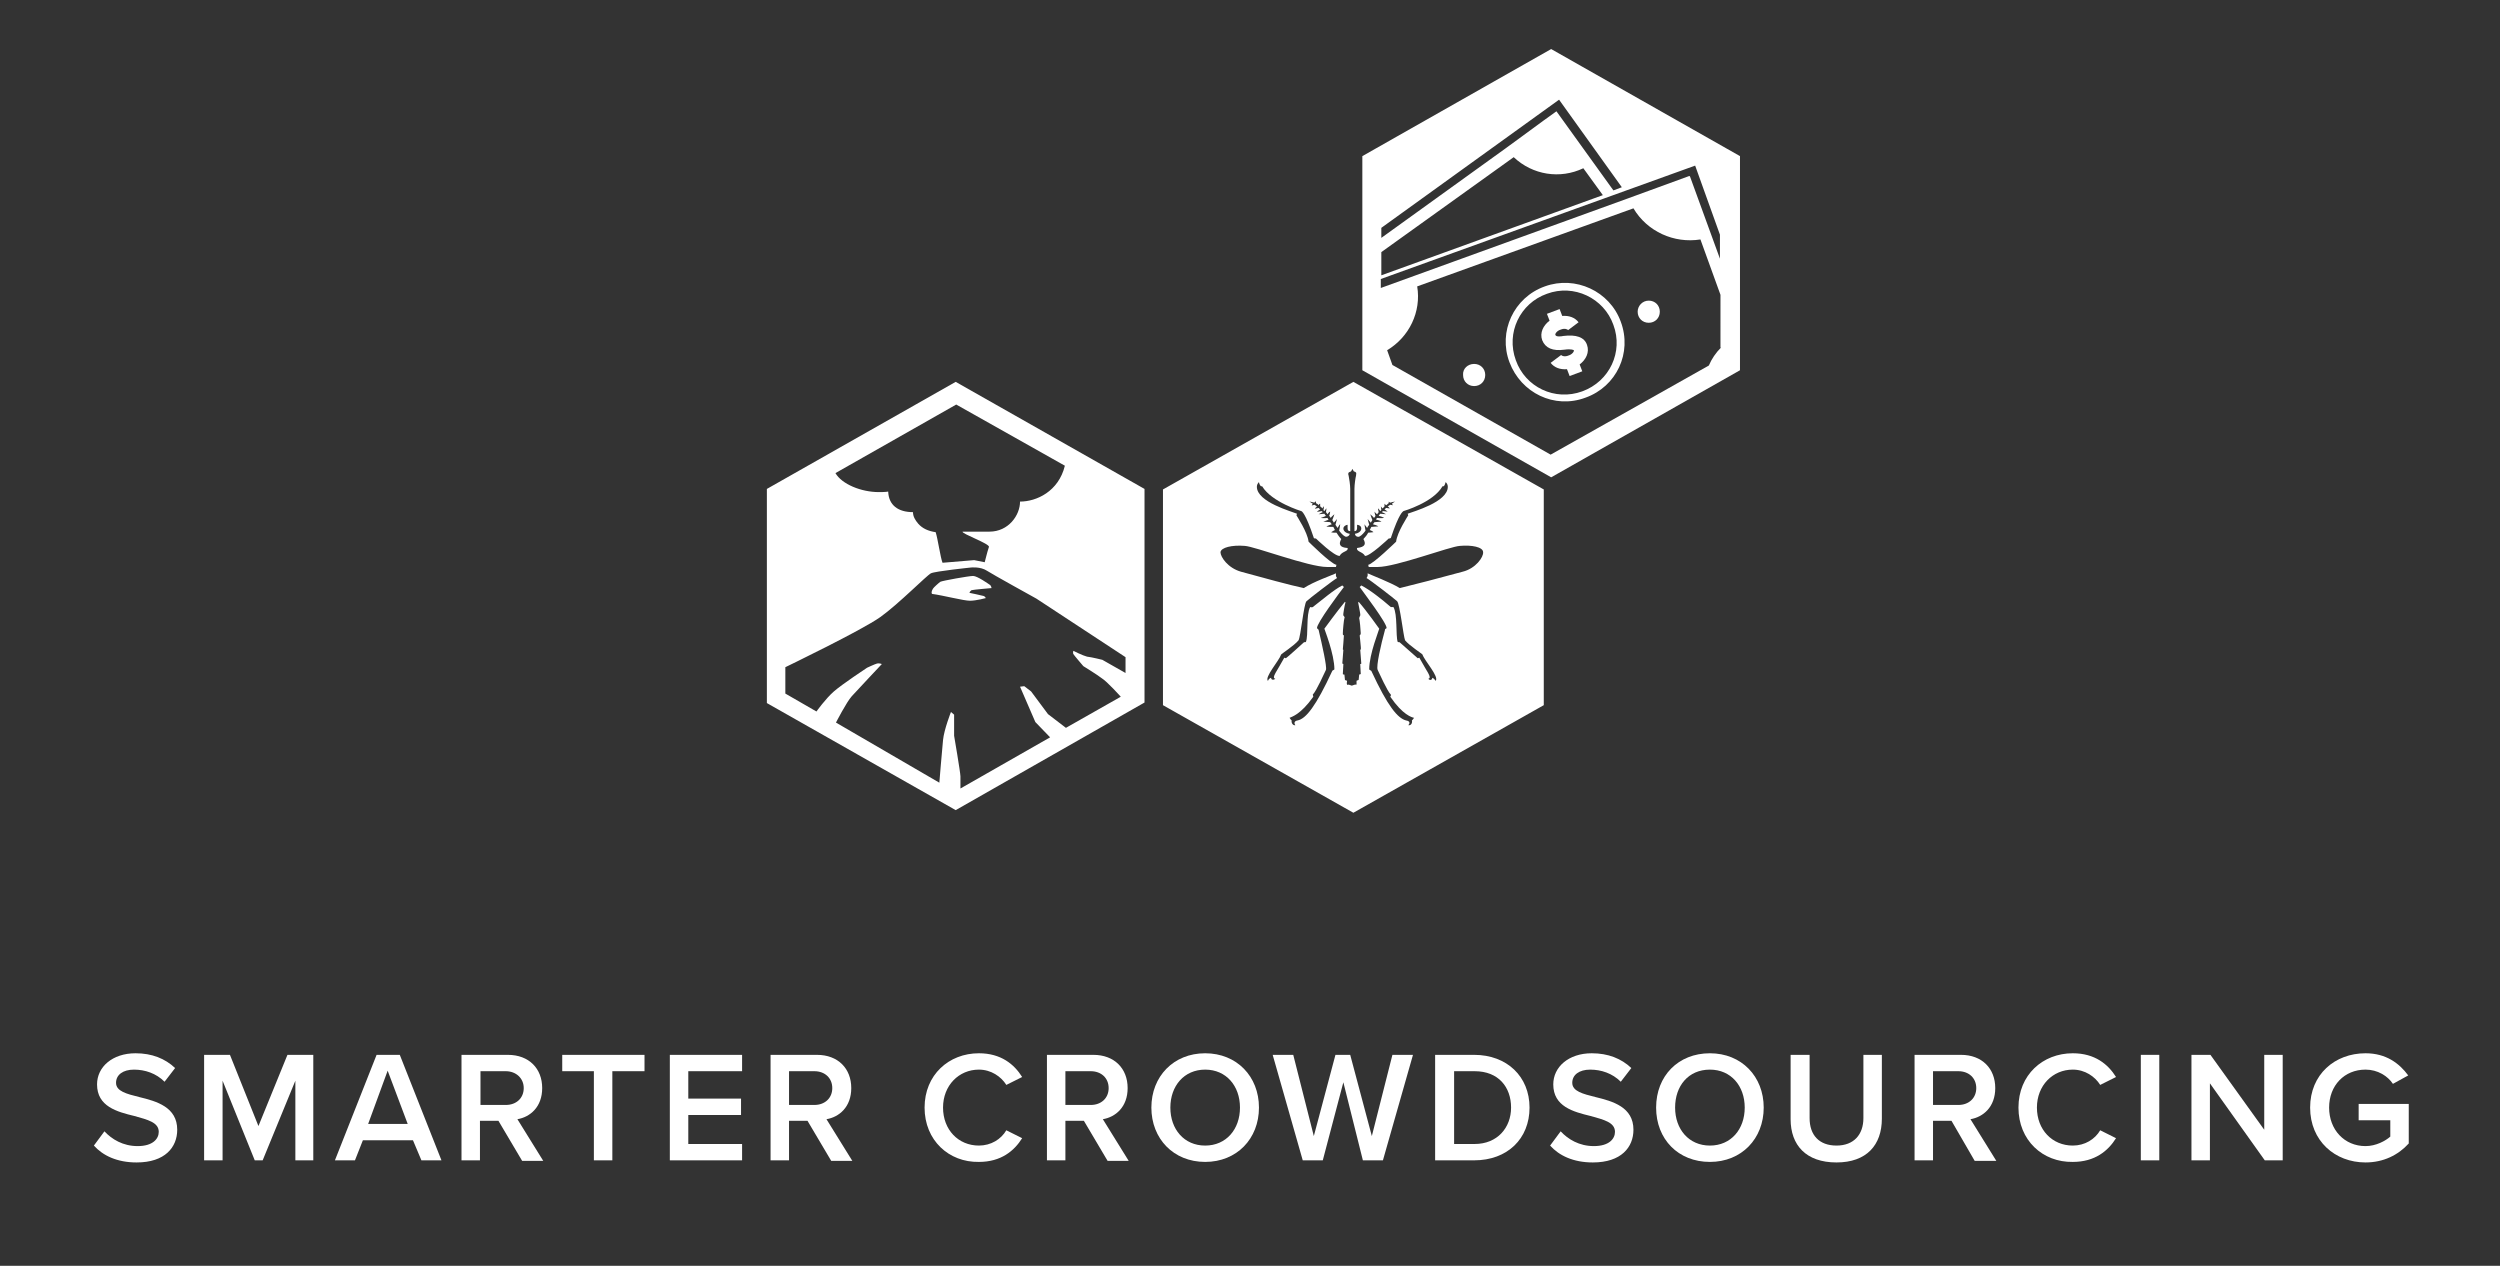 <?xml version="1.0" encoding="utf-8"?>
<!-- Generator: Adobe Illustrator 21.1.0, SVG Export Plug-In . SVG Version: 6.00 Build 0)  -->
<svg version="1.1" id="Layer_1" xmlns="http://www.w3.org/2000/svg" xmlns:xlink="http://www.w3.org/1999/xlink" x="0px" y="0px"
	 viewBox="0 0 474 240" style="enable-background:new 0 0 474 240;" xml:space="preserve">
<rect x="0" y="0" width="474" height="240" fill="#333333" stroke="none"/>
<style type="text/css">
	.st0{fill:#FFFFFF;}
</style>
<g>
	<g>
		<path class="st0" d="M19.8,214.5c1.4,1.5,3.5,2.8,6.3,2.8c2.9,0,4-1.4,4-2.7c0-1.8-2.1-2.3-4.6-3c-3.3-0.8-7.1-1.8-7.1-6
			c0-3.3,2.9-5.9,7.3-5.9c3.1,0,5.6,1,7.5,2.8l-2,2.6c-1.6-1.6-3.7-2.3-5.8-2.3c-2.1,0-3.4,1-3.4,2.5c0,1.6,2,2.1,4.4,2.7
			c3.3,0.8,7.2,1.9,7.2,6.2c0,3.3-2.3,6.2-7.7,6.2c-3.7,0-6.4-1.3-8.1-3.2L19.8,214.5z"/>
		<path class="st0" d="M56,204.9L49.8,220h-1.5l-6.1-15.1V220h-3.5v-20h4.9l5.4,13.5l5.5-13.5h4.9v20H56V204.9z"/>
		<path class="st0" d="M78.3,216.2h-9.5l-1.5,3.8h-3.8l7.9-20h4.4l7.9,20h-3.8L78.3,216.2z M69.8,213.1h7.5L73.5,203L69.8,213.1z"/>
		<path class="st0" d="M94.5,212.5h-3.5v7.5h-3.5v-20h8.8c4,0,6.5,2.6,6.5,6.3c0,3.6-2.3,5.5-4.7,5.9l4.9,7.9h-4L94.5,212.5z
			 M95.9,203.1h-4.8v6.4h4.8c2,0,3.4-1.3,3.4-3.2S97.8,203.1,95.9,203.1z"/>
		<path class="st0" d="M112.7,203.1h-6.1V200h15.6v3.1h-6.1V220h-3.5V203.1z"/>
		<path class="st0" d="M127,200h13.7v3.1h-10.2v5.2h10v3.1h-10v5.5h10.2v3.1H127V200z"/>
		<path class="st0" d="M153.1,212.5h-3.5v7.5h-3.5v-20h8.8c4,0,6.5,2.6,6.5,6.3c0,3.6-2.3,5.5-4.7,5.9l4.9,7.9h-4L153.1,212.5z
			 M154.4,203.1h-4.8v6.4h4.8c2,0,3.4-1.3,3.4-3.2S156.4,203.1,154.4,203.1z"/>
		<path class="st0" d="M175.3,210c0-6.2,4.6-10.3,10.3-10.3c4.2,0,6.7,2.1,8.2,4.5l-3,1.5c-1-1.6-2.9-2.9-5.2-2.9
			c-3.8,0-6.8,3-6.8,7.2c0,4.2,2.9,7.2,6.8,7.2c2.3,0,4.2-1.2,5.2-2.9l3,1.5c-1.5,2.4-4,4.5-8.2,4.5
			C179.9,220.4,175.3,216.2,175.3,210z"/>
		<path class="st0" d="M205.5,212.5H202v7.5h-3.5v-20h8.8c4,0,6.5,2.6,6.5,6.3c0,3.6-2.3,5.5-4.7,5.9l4.9,7.9h-4L205.5,212.5z
			 M206.8,203.1H202v6.4h4.8c2,0,3.4-1.3,3.4-3.2S208.8,203.1,206.8,203.1z"/>
		<path class="st0" d="M228.5,199.7c6,0,10.2,4.4,10.2,10.3s-4.2,10.3-10.2,10.3c-6,0-10.2-4.4-10.2-10.3S222.5,199.7,228.5,199.7z
			 M228.5,202.8c-4,0-6.6,3.1-6.6,7.2c0,4.1,2.6,7.2,6.6,7.2c4,0,6.6-3.1,6.6-7.2C235.1,205.9,232.5,202.8,228.5,202.8z"/>
		<path class="st0" d="M254.7,205.2l-3.9,14.8h-3.8l-5.7-20h3.9l3.9,15.4l4.1-15.4h2.8l4.1,15.4l3.9-15.4h3.9l-5.7,20h-3.8
			L254.7,205.2z"/>
		<path class="st0" d="M272.1,200h7.4c6.2,0,10.5,4.1,10.5,10s-4.2,10-10.5,10h-7.4V200z M279.6,216.9c4.3,0,6.9-3.1,6.9-6.9
			c0-3.9-2.4-6.9-6.9-6.9h-3.9v13.8H279.6z"/>
		<path class="st0" d="M295.9,214.5c1.4,1.5,3.5,2.8,6.3,2.8c2.9,0,4-1.4,4-2.7c0-1.8-2.1-2.3-4.6-3c-3.3-0.8-7.1-1.8-7.1-6
			c0-3.3,2.9-5.9,7.3-5.9c3.1,0,5.6,1,7.5,2.8l-2,2.6c-1.6-1.6-3.7-2.3-5.8-2.3c-2.1,0-3.4,1-3.4,2.5c0,1.6,2,2.1,4.4,2.7
			c3.3,0.8,7.2,1.9,7.2,6.2c0,3.3-2.3,6.2-7.7,6.2c-3.7,0-6.4-1.3-8.1-3.2L295.9,214.5z"/>
		<path class="st0" d="M324.2,199.7c6,0,10.2,4.4,10.2,10.3s-4.2,10.3-10.2,10.3S314,216,314,210S318.2,199.7,324.2,199.7z
			 M324.2,202.8c-4.1,0-6.6,3.1-6.6,7.2c0,4.1,2.6,7.2,6.6,7.2c4,0,6.6-3.1,6.6-7.2C330.8,205.9,328.2,202.8,324.2,202.8z"/>
		<path class="st0" d="M339.6,200h3.5v12c0,3.2,1.8,5.2,5.1,5.2c3.3,0,5.1-2.1,5.1-5.2v-12h3.5v12.1c0,5-2.9,8.3-8.6,8.3
			c-5.8,0-8.7-3.3-8.7-8.2V200z"/>
		<path class="st0" d="M370,212.5h-3.5v7.5H363v-20h8.8c4,0,6.5,2.6,6.5,6.3c0,3.6-2.3,5.5-4.7,5.9l4.9,7.9h-4.1L370,212.5z
			 M371.3,203.1h-4.8v6.4h4.8c2,0,3.4-1.3,3.4-3.2S373.3,203.1,371.3,203.1z"/>
		<path class="st0" d="M382.7,210c0-6.2,4.6-10.3,10.3-10.3c4.2,0,6.7,2.1,8.2,4.5l-3,1.5c-1-1.6-2.9-2.9-5.2-2.9
			c-3.8,0-6.8,3-6.8,7.2c0,4.2,2.9,7.2,6.8,7.2c2.3,0,4.2-1.2,5.2-2.9l3,1.5c-1.5,2.4-4,4.5-8.2,4.5
			C387.3,220.4,382.7,216.2,382.7,210z"/>
		<path class="st0" d="M405.9,200h3.5v20h-3.5V200z"/>
		<path class="st0" d="M419,205.4V220h-3.5v-20h3.6l10.2,14.2V200h3.5v20h-3.4L419,205.4z"/>
		<path class="st0" d="M448.5,199.7c3.9,0,6.4,1.9,8.1,4.2l-2.9,1.6c-1-1.5-2.9-2.7-5.2-2.7c-4,0-6.9,3-6.9,7.2
			c0,4.2,2.9,7.3,6.9,7.3c2,0,3.8-1,4.7-1.8v-3.1h-6v-3.1h9.5v7.5c-2,2.2-4.8,3.6-8.2,3.6c-5.8,0-10.5-4.1-10.5-10.4
			C438,203.7,442.7,199.7,448.5,199.7z"/>
	</g>
	<path class="st0" d="M184.2,111.9c0.3-0.1,3.8-0.4,3.8-0.4s-0.1-0.5-0.3-0.6c-0.3-0.2-2.4-1.7-3.2-1.7c-0.8,0-5.8,0.9-6.2,1.1
		c-0.3,0.2-1.3,1.1-1.4,1.3c-0.1,0.2-0.4,0.6-0.2,1c2.2,0.3,6,1.3,7.2,1.3c1.2,0,3-0.5,3-0.5s-0.1-0.3-0.4-0.4
		c-0.3-0.1-2.7-0.6-2.7-0.6S183.9,112.1,184.2,111.9 M213.4,127.6l-4.4-2.5c0,0-2-0.5-2.9-0.6c-0.8-0.2-2.6-1.1-2.6-1.1
		s-0.1,0.4,0,0.6c0.1,0.2,1.9,2.3,1.9,2.3s2.6,1.6,3.5,2.3c1,0.6,3.6,3.5,3.6,3.5l-10.4,5.9l-3.4-2.6l-3.2-4.3l-1.3-1l-0.8,0.1
		l2.9,6.7l2.8,2.9l-17,9.7c0,0,0-1.6,0-2.3c0-0.7-1.2-7.7-1.2-7.7l0-4l-0.6-0.5c0,0-1.3,3.3-1.5,5.3c-0.2,2-0.7,8.1-0.7,8.1
		L158.5,137c0,0,2-3.9,3-5c1-1.1,5.7-6.1,5.7-6.1s-0.5-0.2-0.9-0.1c-0.4,0.1-1.9,0.8-1.9,0.8s-4.7,3.1-6.3,4.5
		c-1.6,1.4-3.3,3.8-3.3,3.8l-5.9-3.4v-5c0,0,14.5-7,18-9.5s8.8-7.9,9.6-8.3c0.8-0.4,7.6-1.1,7.6-1.1s1.8-0.2,3,0.6
		c0.9,0.6,9.4,5.3,9.4,5.3l16.9,11.1V127.6z M201.9,88.3c-1.2,4.9-5.4,6.8-8.5,6.8c0,2.6-2.2,5.7-5.8,5.7h-5.1
		c-0.2,0.4,5.2,2.3,5,2.9c-0.4,1.2-0.7,2.6-0.8,2.9l-2-0.4l-6,0.5c-0.4-1-0.9-4.6-1.3-5.8c-1.4-0.2-2.5-0.7-3.3-1.6
		c-0.6-0.7-1-1.4-1-2.2c-2.8,0-4.6-1.3-4.7-3.9c-0.4,0.1-1.5,0.1-1.8,0.1c-3.3,0-7-1.5-8.2-3.6l22.9-13L201.9,88.3z M217,133.2V92.7
		l-35.8-20.3l-35.8,20.3v40.6l35.8,20.3L217,133.2z"/>
	<path class="st0" d="M281.2,104.7c0.1,0.9-1.4,3.1-3.9,3.7c-4,1.1-9.4,2.5-11.9,3.1c-1.8-1.1-5.5-2.5-6.1-2.8
		c0,0.4,0.1,0.4-0.2,0.9c0.6,0.3,5.4,4,5.8,4.4c0.5,0.5,1.2,6.7,1.5,7.4c0.8,1,3.3,2.6,3.3,2.7c0.4,1.2,3.2,4.2,2.5,5
		c-0.1-0.2-0.4-0.5-0.6-0.6c-0.1,0.4-0.4,0.6-0.8,0.2c0.8-0.2-0.3-1.4-1.7-4c0,0-0.3,0.1-0.3,0.1c-0.1-0.1-3.3-2.9-3.4-3
		c-0.1-0.1-0.3,0-0.4-0.1c-0.4-1.2,0-5.2-0.8-6.6c0,0-0.4,0-0.5,0c-1.6-1.4-4-3.3-5.6-4.1c-0.1,0.1-0.3,0.3-0.3,0.3
		c0.7,1,5.2,6.9,5.1,7.8c0,0-0.4,0.2-0.3,0.3c-0.8,2.9-1.7,6.9-1.4,7.6c0.3,0.6,1.8,4,2.5,4.7c0.1,0.1-0.1,0.3-0.1,0.4
		c2.4,3.5,4.1,3.9,4.5,4c-0.1,0.2-0.3,0.4-0.4,0.5c0.1,0.4-0.1,1-0.7,0.9c0.4-0.4,0.3-0.8-0.4-0.9c-1.6-0.4-3.5-2.7-6.6-9.4
		c-0.1-0.1-0.4-0.2-0.4-0.3c0-2.9,1.9-7.5,1.9-7.7c0,0-2.4-3.4-3.9-5.1c0,0.1,0,0.1-0.1,0.1c0,0.2,0.5,2.3,0.4,2.5
		c-0.1,0.2-0.2,0.4-0.2,0.5c0.1,0.3,0.3,2.4,0.3,2.9c0,0.1-0.1,0.2-0.1,0.3c-0.1,0-0.1,0.1-0.1,0.1c0,0.3,0.3,2.5,0.2,2.6
		c0,0.1-0.1,0.1-0.1,0.1c0,0.1,0.2,2.5,0.2,2.6c0,0.1-0.2,0.1-0.2,0.1c0,0.1,0.1,1.8,0.1,1.9c0,0-0.3,0.1-0.3,0.1
		c0,0.1-0.1,0.9-0.1,1c-0.1,0.1-0.4,0.1-0.4,0.2c0,0.1,0,0.7,0,0.7c0,0-0.3,0-0.3,0c-0.1,0-0.5,0.2-0.6,0.2h0h0h0
		c-0.1,0-0.5-0.2-0.6-0.2c-0.1,0-0.3,0.1-0.3,0c-0.1-0.1,0-0.7,0-0.7c0-0.1-0.4-0.1-0.4-0.2c0-0.1-0.1-0.9-0.1-1c0,0-0.3,0-0.3-0.1
		c0,0,0.1-1.8,0.1-1.9c0,0-0.2-0.1-0.2-0.1c0,0,0.2-2.4,0.2-2.6c0,0-0.1,0-0.1-0.1c0,0,0.2-2.3,0.2-2.6c0,0,0,0-0.1-0.1
		c-0.1,0-0.1-0.1-0.1-0.3c0-0.6,0.2-2.7,0.3-2.9c0.1-0.1,0-0.3-0.2-0.5c-0.1-0.2,0.3-2.2,0.4-2.5c0,0-0.1-0.1-0.1-0.1
		c-1.5,1.8-3.9,5.1-3.9,5.1c0,0.1,1.9,4.8,1.9,7.7c0,0.1-0.4,0.2-0.4,0.3c-3.1,6.7-5,9.1-6.6,9.4c-0.6,0.1-0.7,0.5-0.4,0.9
		c-0.5,0.1-0.8-0.5-0.7-0.9c-0.1-0.1-0.3-0.3-0.4-0.5c0.4-0.2,2.1-0.6,4.5-4c0-0.1-0.1-0.3-0.1-0.4c0.7-0.7,2.2-4.1,2.5-4.7
		c0.2-0.6-0.7-4.6-1.4-7.6c0,0-0.3-0.3-0.3-0.3c-0.1-0.9,4.4-6.9,5.1-7.8c0,0-0.2-0.2-0.3-0.3c-1.6,0.8-3.9,2.8-5.6,4.1
		c-0.1,0.1-0.5,0-0.5,0c-0.8,1.4-0.3,5.4-0.8,6.6c0,0.1-0.3,0-0.4,0.1c-0.1,0.1-3.3,3-3.4,3c0,0-0.3-0.1-0.3-0.1
		c-1.4,2.6-2.5,3.8-1.7,4c-0.4,0.3-0.8,0.2-0.8-0.2c-0.3,0.1-0.5,0.3-0.6,0.6c-0.7-0.7,2.1-3.8,2.5-5c0-0.1,2.5-1.7,3.3-2.7
		c0.4-0.7,1-6.9,1.5-7.4c0.4-0.4,5.2-4.1,5.8-4.4c-0.3-0.4-0.2-0.5-0.2-0.9c-0.6,0.3-4.3,1.6-6.1,2.8c-2.4-0.5-7.9-2-11.9-3.1
		c-2.5-0.7-3.9-2.8-3.9-3.7c0.1-0.9,2.2-1.4,4.6-1.2c1.9,0.1,12.1,4,15.6,4h1.7c0-0.2,0.1-0.4,0.1-0.4c-1.1-0.2-5.3-4.4-5.3-4.4
		c-0.2-1.8-2.2-4.8-2.3-5l0.1-0.3c-0.9-0.4-7.6-2.2-7.6-5.1c0-0.3,0.1-0.6,0.4-0.9c0,0.2,0.2,0.7,0.4,0.8c0,0,0.2,0,0.2,0
		c1.8,3,7.4,4.7,7.4,4.7c0.1,0,0.8,0.3,2.4,5.1c0.1,0.1,0.2,0.1,0.4,0.1c0.1,0.1,3.5,3.4,4.5,3.3c0.4-0.9,1.7-0.8,1.5-1.5
		c-1.6-0.1-1.7-0.8-1.2-1.7c-0.4-0.4-0.7-0.9-0.9-1.2c-0.2,0-1,0-1-0.1c0,0,0,0,0,0c0,0,0.6-0.4,0.7-0.4c-0.1-0.2-0.2-0.4-0.3-0.6
		c-0.2,0-1.3,0-1.3-0.1c0,0,0,0,0,0c0,0,0.9-0.4,1-0.4c-0.1-0.1-0.2-0.3-0.3-0.4c0,0-1.3-0.1-1.3-0.1c0,0,0,0,0,0c0,0,0.9-0.3,1-0.4
		c-0.1-0.1-0.2-0.2-0.2-0.3c-0.7,0.1-1.3,0-1.3,0c0,0,0,0,0,0c0,0,0.9-0.3,1-0.4c-0.1-0.1-0.2-0.2-0.3-0.4c0,0-1.1,0.1-1.1,0.1
		c0,0,0.7-0.4,0.8-0.4c-0.1-0.1-0.2-0.2-0.2-0.2c0,0-0.9,0.2-0.9,0.1c0,0,0.5-0.4,0.6-0.4c-0.1-0.1-0.2-0.2-0.3-0.3
		c0,0-0.7,0.2-0.7,0.1c0,0,0.3-0.3,0.4-0.4c-0.2-0.1-0.3-0.2-0.5-0.3c-0.1,0-0.5,0.2-0.5,0.1c0,0,0.2-0.3,0.2-0.3
		c-0.1-0.1-0.7-0.4-0.6-0.4c0.1,0,0.5,0.1,0.9,0.2c0,0,0.2-0.3,0.3-0.2c0,0,0,0.3,0,0.3c0.2,0.1,0.4,0.2,0.5,0.4
		c0-0.1,0.2-0.3,0.3-0.3c0,0,0,0.5,0,0.5c0.1,0.1,0.3,0.2,0.4,0.4c0.1-0.1,0.3-0.5,0.3-0.4c0,0,0,0.6-0.1,0.7
		c0.1,0.1,0.2,0.2,0.2,0.2c0.1-0.1,0.3-0.5,0.4-0.5c0,0-0.1,0.6-0.1,0.7c0.1,0.1,0.2,0.3,0.3,0.4c0.1-0.2,0.4-0.5,0.5-0.5
		c0,0-0.1,0.7-0.2,0.8c0.1,0.1,0.2,0.2,0.3,0.4c0.1-0.2,0.7-0.7,0.7-0.7c0,0-0.3,0.9-0.4,1.1c0.1,0.2,0.2,0.3,0.3,0.5
		c0.2-0.2,0.6-0.7,0.6-0.7c0,0-0.2,0.8-0.3,1.1c0.1,0.2,0.3,0.4,0.4,0.6c0.2-0.3,0.4-0.7,0.5-0.7c0,0-0.1,0.8-0.2,1.2
		c0.2,0.3,0.7,0.9,1.1,1.1c0.3,0.2,0.9-0.1,0.9-0.5c-0.7-0.1-1.2-0.5-1.2-1c0-0.4,0.5-0.7,0.8-0.7v0.6c0,0.4,0.1,0.6,0.5,0.6
		c0,0,0-6.9,0-8c0-0.7-0.2-2.1-0.3-2.5c-0.1-0.3-0.1-0.4,0-0.6c0.1-0.1,0.2-0.1,0.4-0.2c0.1,0,0.3-0.5,0.3-0.5h0
		c0,0,0.3,0.5,0.3,0.5c0.2,0,0.3,0.1,0.4,0.2c0.1,0.1,0,0.3,0,0.6c-0.1,0.3-0.3,1.7-0.3,2.5v8c0.4,0,0.5-0.3,0.5-0.6v-0.6
		c0.3,0,0.8,0.2,0.8,0.7c0,0.5-0.5,0.9-1.2,1c0,0.5,0.6,0.7,0.9,0.5c0.4-0.2,0.9-0.8,1.1-1.1c-0.1-0.4-0.2-1.2-0.2-1.2
		c0,0,0.3,0.4,0.5,0.7c0.1-0.2,0.2-0.4,0.4-0.6c-0.1-0.3-0.3-1.1-0.3-1.1c0,0,0.4,0.5,0.6,0.7c0.1-0.2,0.2-0.3,0.3-0.5
		c-0.1-0.2-0.4-1.1-0.4-1.1c0,0,0.6,0.5,0.7,0.7c0.1-0.1,0.2-0.2,0.3-0.4c-0.1-0.1-0.2-0.8-0.2-0.8c0,0,0.3,0.4,0.5,0.5
		c0.1-0.1,0.2-0.3,0.3-0.4c0-0.1-0.2-0.7-0.1-0.7c0,0,0.3,0.3,0.4,0.5c0.1-0.1,0.2-0.2,0.2-0.2c0-0.1-0.1-0.7-0.1-0.7
		c0,0,0.3,0.4,0.3,0.4c0.1-0.1,0.3-0.2,0.4-0.4c0,0,0-0.5,0-0.5c0,0,0.2,0.2,0.3,0.3c0.2-0.1,0.3-0.3,0.5-0.4c0,0,0-0.3,0-0.3
		c0,0,0.2,0.2,0.3,0.2c0.3-0.1,0.8-0.2,0.9-0.2c0,0-0.5,0.3-0.6,0.4c0,0,0.2,0.3,0.2,0.3c0,0-0.4-0.1-0.5-0.1
		c-0.2,0.1-0.3,0.2-0.5,0.3c0.2,0.1,0.4,0.4,0.4,0.4c0,0-0.7-0.1-0.7-0.1c-0.1,0.1-0.2,0.2-0.3,0.3c0.1,0,0.6,0.4,0.6,0.4
		c0,0-0.9-0.1-0.9-0.1c-0.1,0.1-0.2,0.2-0.2,0.2c0.1,0,0.8,0.4,0.8,0.4c0,0-1.1-0.1-1.1-0.1c-0.1,0.1-0.2,0.2-0.3,0.4
		c0.1,0,1,0.3,1,0.4c0,0,0,0,0,0c0,0-0.6,0.1-1.3,0c-0.1,0.1-0.2,0.2-0.2,0.3c0.1,0,1,0.3,1,0.4c0,0,0,0,0,0c0,0-1.3,0.1-1.3,0.1
		c-0.1,0.1-0.2,0.3-0.3,0.4c0.1,0,1,0.3,1,0.4c0,0,0,0,0,0c0,0-1.1,0.1-1.3,0.1c-0.1,0.2-0.2,0.4-0.3,0.6c0.1,0,0.7,0.3,0.7,0.4
		c0,0,0,0,0,0c0,0-0.8,0.1-1,0.1c-0.2,0.4-0.5,0.8-0.9,1.2c0.5,0.9,0.4,1.5-1.2,1.7c-0.2,0.7,1.1,0.7,1.5,1.5
		c0.9,0.1,4.4-3.2,4.5-3.3c0.2,0,0.2,0,0.4-0.1c1.6-4.8,2.3-5,2.4-5.1c0,0,5.6-1.6,7.4-4.7c0.1,0,0.2,0,0.2,0
		c0.2-0.1,0.3-0.5,0.4-0.8c0.3,0.3,0.4,0.6,0.4,0.9c0,2.9-6.6,4.7-7.6,5.1l0.1,0.3c-0.1,0.2-2.1,3.2-2.3,5c0,0-4.3,4.2-5.3,4.4
		c0,0,0.1,0.2,0.1,0.4h1.7c3.5,0,13.7-3.9,15.6-4C279,103.3,281.2,103.7,281.2,104.7 M292.7,133.7V92.8l-36.1-20.4l-36.1,20.4v40.9
		l36.1,20.4L292.7,133.7z"/>
	<path class="st0" d="M296.4,63.7c-0.4,0.1-1.4,0.2-1.5-0.2c-0.1-0.2,0.3-0.8,1-1c0.7-0.3,1.3-0.1,1.4,0.1l2-1.5
		c-0.7-0.9-1.8-1.3-3.1-1.2l-0.5-1.3l-2.4,0.9l0.5,1.3c-1.2,0.9-1.9,2.3-1.4,3.7c0.6,1.5,2,2.1,4.2,1.8c1.4-0.2,1.8,0.1,1.8,0.1
		c0.1,0.2-0.3,0.8-1,1c-0.7,0.3-1.3,0.1-1.4-0.1l-2,1.5c0.7,0.9,1.8,1.3,3.1,1.2l0.5,1.3l2.4-0.9l-0.5-1.3c1.2-0.9,1.9-2.3,1.4-3.7
		C300.4,63.9,298.8,63.4,296.4,63.7"/>
	<path class="st0" d="M300,74.2c-5.2,1.9-10.8-0.8-12.6-5.9c-1.9-5.2,0.8-10.8,5.9-12.6c5.1-1.9,10.8,0.8,12.6,5.9
		C307.8,66.7,305.2,72.3,300,74.2 M292.9,54.3c-5.9,2.1-8.9,8.6-6.7,14.4s8.5,8.9,14.4,6.7c5.9-2.1,8.9-8.5,6.7-14.4
		C305.2,55.2,298.7,52.2,292.9,54.3"/>
	<path class="st0" d="M279.5,69c1.2,0,2.1,0.9,2.1,2.1c0,1.2-0.9,2.1-2.1,2.1c-1.2,0-2.1-0.9-2.1-2.1C277.3,69.9,278.3,69,279.5,69"
		/>
	<path class="st0" d="M312.6,57c1.2,0,2.1,0.9,2.1,2.1c0,1.2-0.9,2.1-2.1,2.1c-1.2,0-2.1-0.9-2.1-2.1C310.5,58,311.4,57,312.6,57"/>
	<path class="st0" d="M326.3,49.6l-5.9-16.2h-0.2l-11.5,4.2l-46.9,17v-1.7l59.6-21.5l4.7,13.1V49.6z M326.3,65.9
		c-1,1-1.8,2.2-2.3,3.4l-30,16.9l-30-17l-1-2.8c4.2-2.5,6.5-7.3,5.7-12.1l41-14.8c2.6,4.4,7.7,6.7,12.7,5.9l3.8,10.5V65.9z
		 M261.9,47.8l25.1-18c3.6,3.4,8.8,4.2,13.2,2.1l3.7,5.1l-42,15.2V47.8z M261.9,43.2l33.7-24.3l11.9,16.6l-1.6,0.6l-10.8-15
		l-2.5,1.8l-7.1,5.2l-23.6,17V43.2z M294.1,9.3l-35.8,20.3v40.6l35.8,20.3l35.8-20.3V29.6L294.1,9.3z"/>
</g>
</svg>
